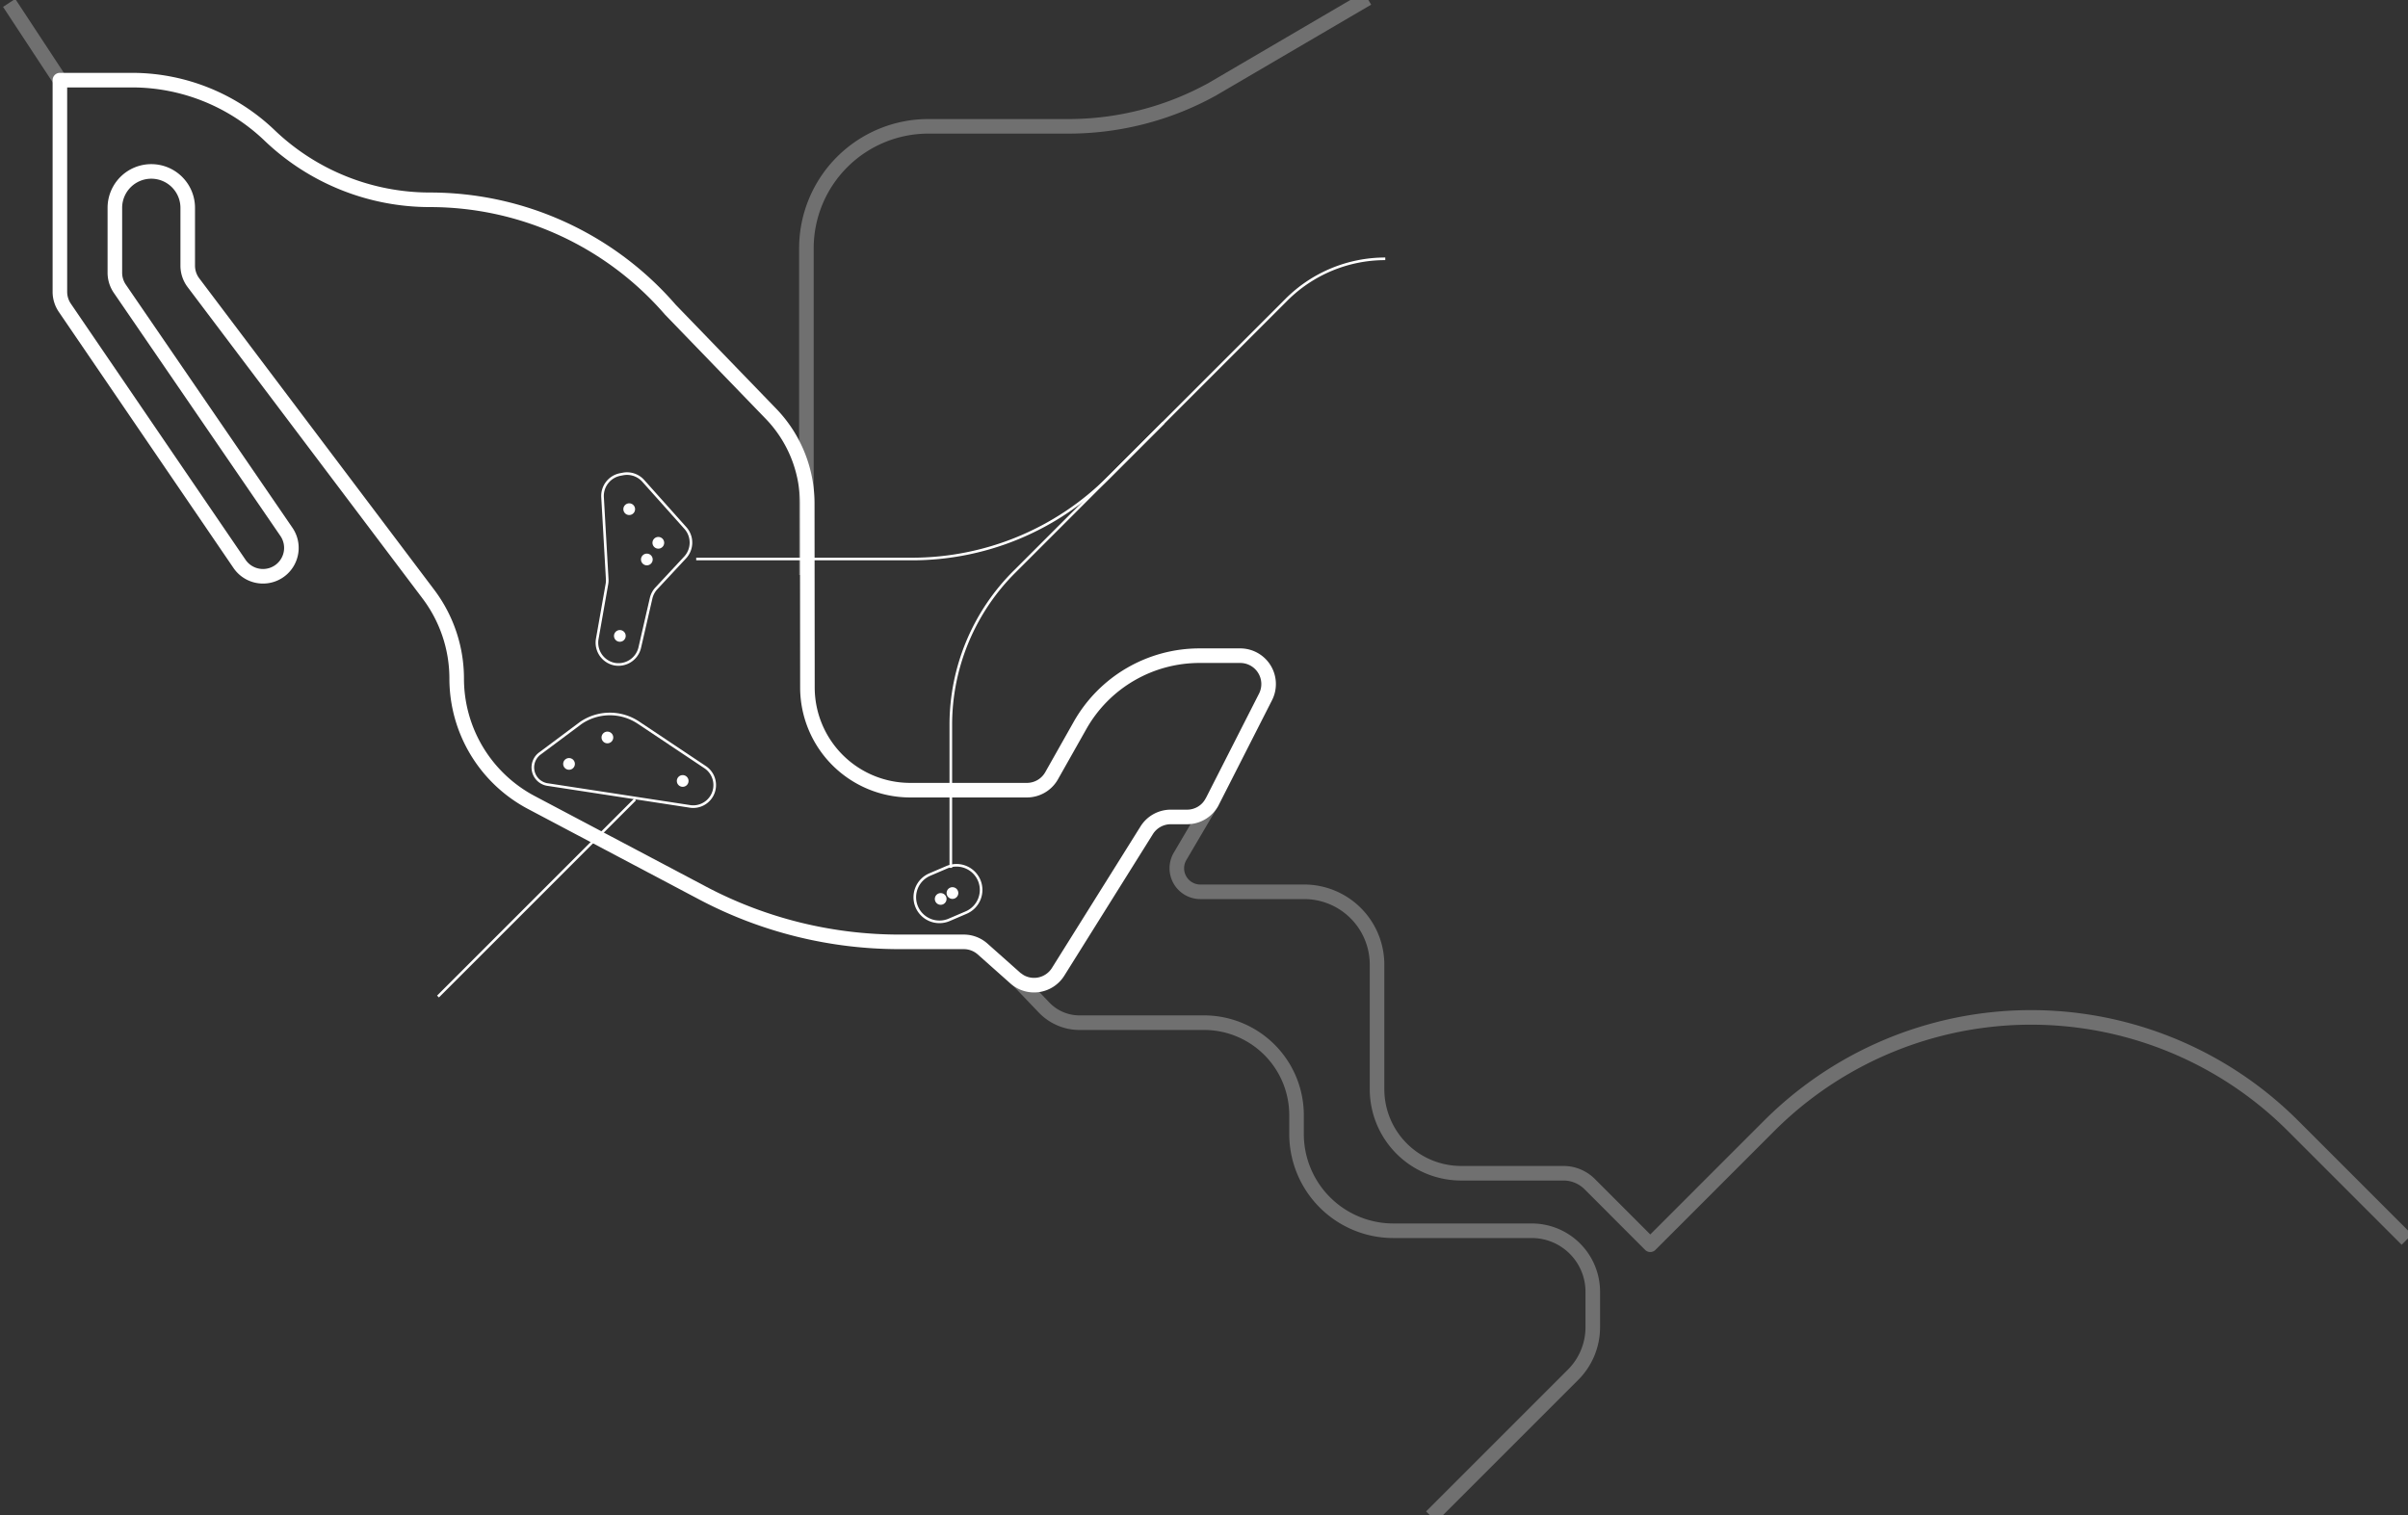 <svg id="Layer_1" data-name="Layer 1" xmlns="http://www.w3.org/2000/svg" viewBox="0 0 661 416">
  <rect x="0" y="0" width="661" height="416" fill="#333333" stroke="none"/>
  <title>Artboard 1</title>
  <g>
    <g style="opacity: 0.3">
      <path d="M221.36,157.85V68.16a33.48,33.48,0,0,1,33.48-33.48H293.3a81.58,81.58,0,0,0,39.54-10.22L375.37-.44" style="fill: none;stroke: #fff;stroke-linejoin: round;stroke-width: 4px"/>
      <line x1="16.45" y1="21.99" x2="2.51" y2="0.79" style="fill: none;stroke: #fff;stroke-linejoin: round;stroke-width: 4px"/>
      <path d="M332.8,220l-8.87,15.09a6.46,6.46,0,0,0,5.57,9.73H358a20,20,0,0,1,20,20V299a23.08,23.08,0,0,0,23.08,23.08h28.1a10.2,10.2,0,0,1,7.21,3L453,341.71l32.62-32.62a101.71,101.71,0,0,1,143.84,0h0l31.21,31.21" style="fill: none;stroke: #fff;stroke-linejoin: round;stroke-width: 4px"/>
      <path d="M278.91,268.55l7.65,8a13.49,13.49,0,0,0,9.78,4.2H330.9a25.39,25.39,0,0,1,25,25.53v5a26.58,26.58,0,0,0,26.57,26.59h38a16.75,16.75,0,0,1,16.75,16.75v9.77a18.45,18.45,0,0,1-5.4,13l-38.94,38.94" style="fill: none;stroke: #fff;stroke-linejoin: round;stroke-width: 4px"/>
    </g>
    <path d="M221.64,188.78a28.22,28.22,0,0,0,28.14,28.14h32.13a7.79,7.79,0,0,0,6.78-4L296.55,199a37.66,37.66,0,0,1,32.77-19h11.07a7.79,7.79,0,0,1,7,11.32L332.8,220a7.79,7.79,0,0,1-7,4.27h-4.42a7.79,7.79,0,0,0-6.61,3.66l-24.31,38.85a7.79,7.79,0,0,1-11.76,1.72l-9-8a7.79,7.79,0,0,0-5.15-1.94H246.91a115.64,115.64,0,0,1-54.06-13.41l-47-24.85a38.49,38.49,0,0,1-20.49-34h0a38.49,38.49,0,0,0-7.75-23.17L53.1,77.61a7.79,7.79,0,0,1-1.57-4.69V57.06a10,10,0,0,0-10-10h0a10,10,0,0,0-10,10v17.8a7.79,7.79,0,0,0,1.36,4.4L78.62,146a7.79,7.79,0,0,1-6.43,12.2h0a7.79,7.79,0,0,1-6.44-3.4L17.8,84.5a7.79,7.79,0,0,1-1.36-4.39V22H36.22A54.67,54.67,0,0,1,74,37.17h0a63.67,63.67,0,0,0,44,17.68h0A87.26,87.26,0,0,1,184,85l27.59,28.54a35.48,35.48,0,0,1,10,24.66Z" style="fill: none;stroke: #fff;stroke-linejoin: round;stroke-width: 4px"/>
  </g>
  <g>
    <circle cx="172.72" cy="139.78" r="1.61" style="fill: #fff"/>
    <circle cx="180.71" cy="149.01" r="1.61" style="fill: #fff"/>
    <circle cx="177.56" cy="153.59" r="1.61" style="fill: #fff"/>
    <circle cx="170.15" cy="174.57" r="1.61" style="fill: #fff"/>
    <circle cx="166.73" cy="202.45" r="1.61" style="fill: #fff"/>
    <circle cx="156.2" cy="209.71" r="1.61" style="fill: #fff"/>
    <circle cx="187.4" cy="214.39" r="1.61" style="fill: #fff"/>
    <circle cx="258.22" cy="246.78" r="1.61" style="fill: #fff"/>
    <circle cx="261.45" cy="245.16" r="1.61" style="fill: #fff"/>
    <path d="M159.4,198.49l-11.08,8.27a4.76,4.76,0,0,0-1.26,6.55h0a4.76,4.76,0,0,0,3.47,2.1l39.13,6a5.92,5.92,0,0,0,5.64-2.76h0a5.92,5.92,0,0,0-1.74-8.05l-18.29-12.21A14.13,14.13,0,0,0,159.4,198.49Z" style="fill: none;stroke: #fff;stroke-linejoin: round;stroke-width: 0.717px"/>
    <path d="M176.57,132l11.61,13a6,6,0,0,1-.08,8l-7.93,8.52a6,6,0,0,0-1.44,2.72l-3.12,13.56a6,6,0,0,1-6.91,4.52h0a6,6,0,0,1-4.76-6.89l2.66-15.08a6,6,0,0,0,.08-1.37l-1.28-22.53a6,6,0,0,1,4.85-6.19l.78-.15A6,6,0,0,1,176.57,132Z" style="fill: none;stroke: #fff;stroke-linejoin: round;stroke-width: 0.717px"/>
    <path d="M255.26,240.07l4.67-2a6.77,6.77,0,0,1,8.86,3.61h0a6.77,6.77,0,0,1-3.62,8.86l-4.67,2a6.77,6.77,0,0,1-8.86-3.61h0A6.77,6.77,0,0,1,255.26,240.07Z" style="fill: none;stroke: #fff;stroke-linejoin: round;stroke-width: 0.717px"/>
  </g>
  <path d="M191.11,153.46h59.2a76.34,76.34,0,0,0,54-22.36l48.81-48.81a38.38,38.38,0,0,1,27.14-11.24h0" style="fill: none;stroke: #fff;stroke-linejoin: round;stroke-width: 0.717px"/>
  <path d="M319.43,116l-41,41A59.31,59.31,0,0,0,261,198.94v39.31" style="fill: none;stroke: #fff;stroke-linejoin: round;stroke-width: 0.717px"/>
  <line x1="174.34" y1="219.46" x2="120.23" y2="273.57" style="fill: none;stroke: #fff;stroke-linejoin: round;stroke-width: 0.717px"/>
</svg>
